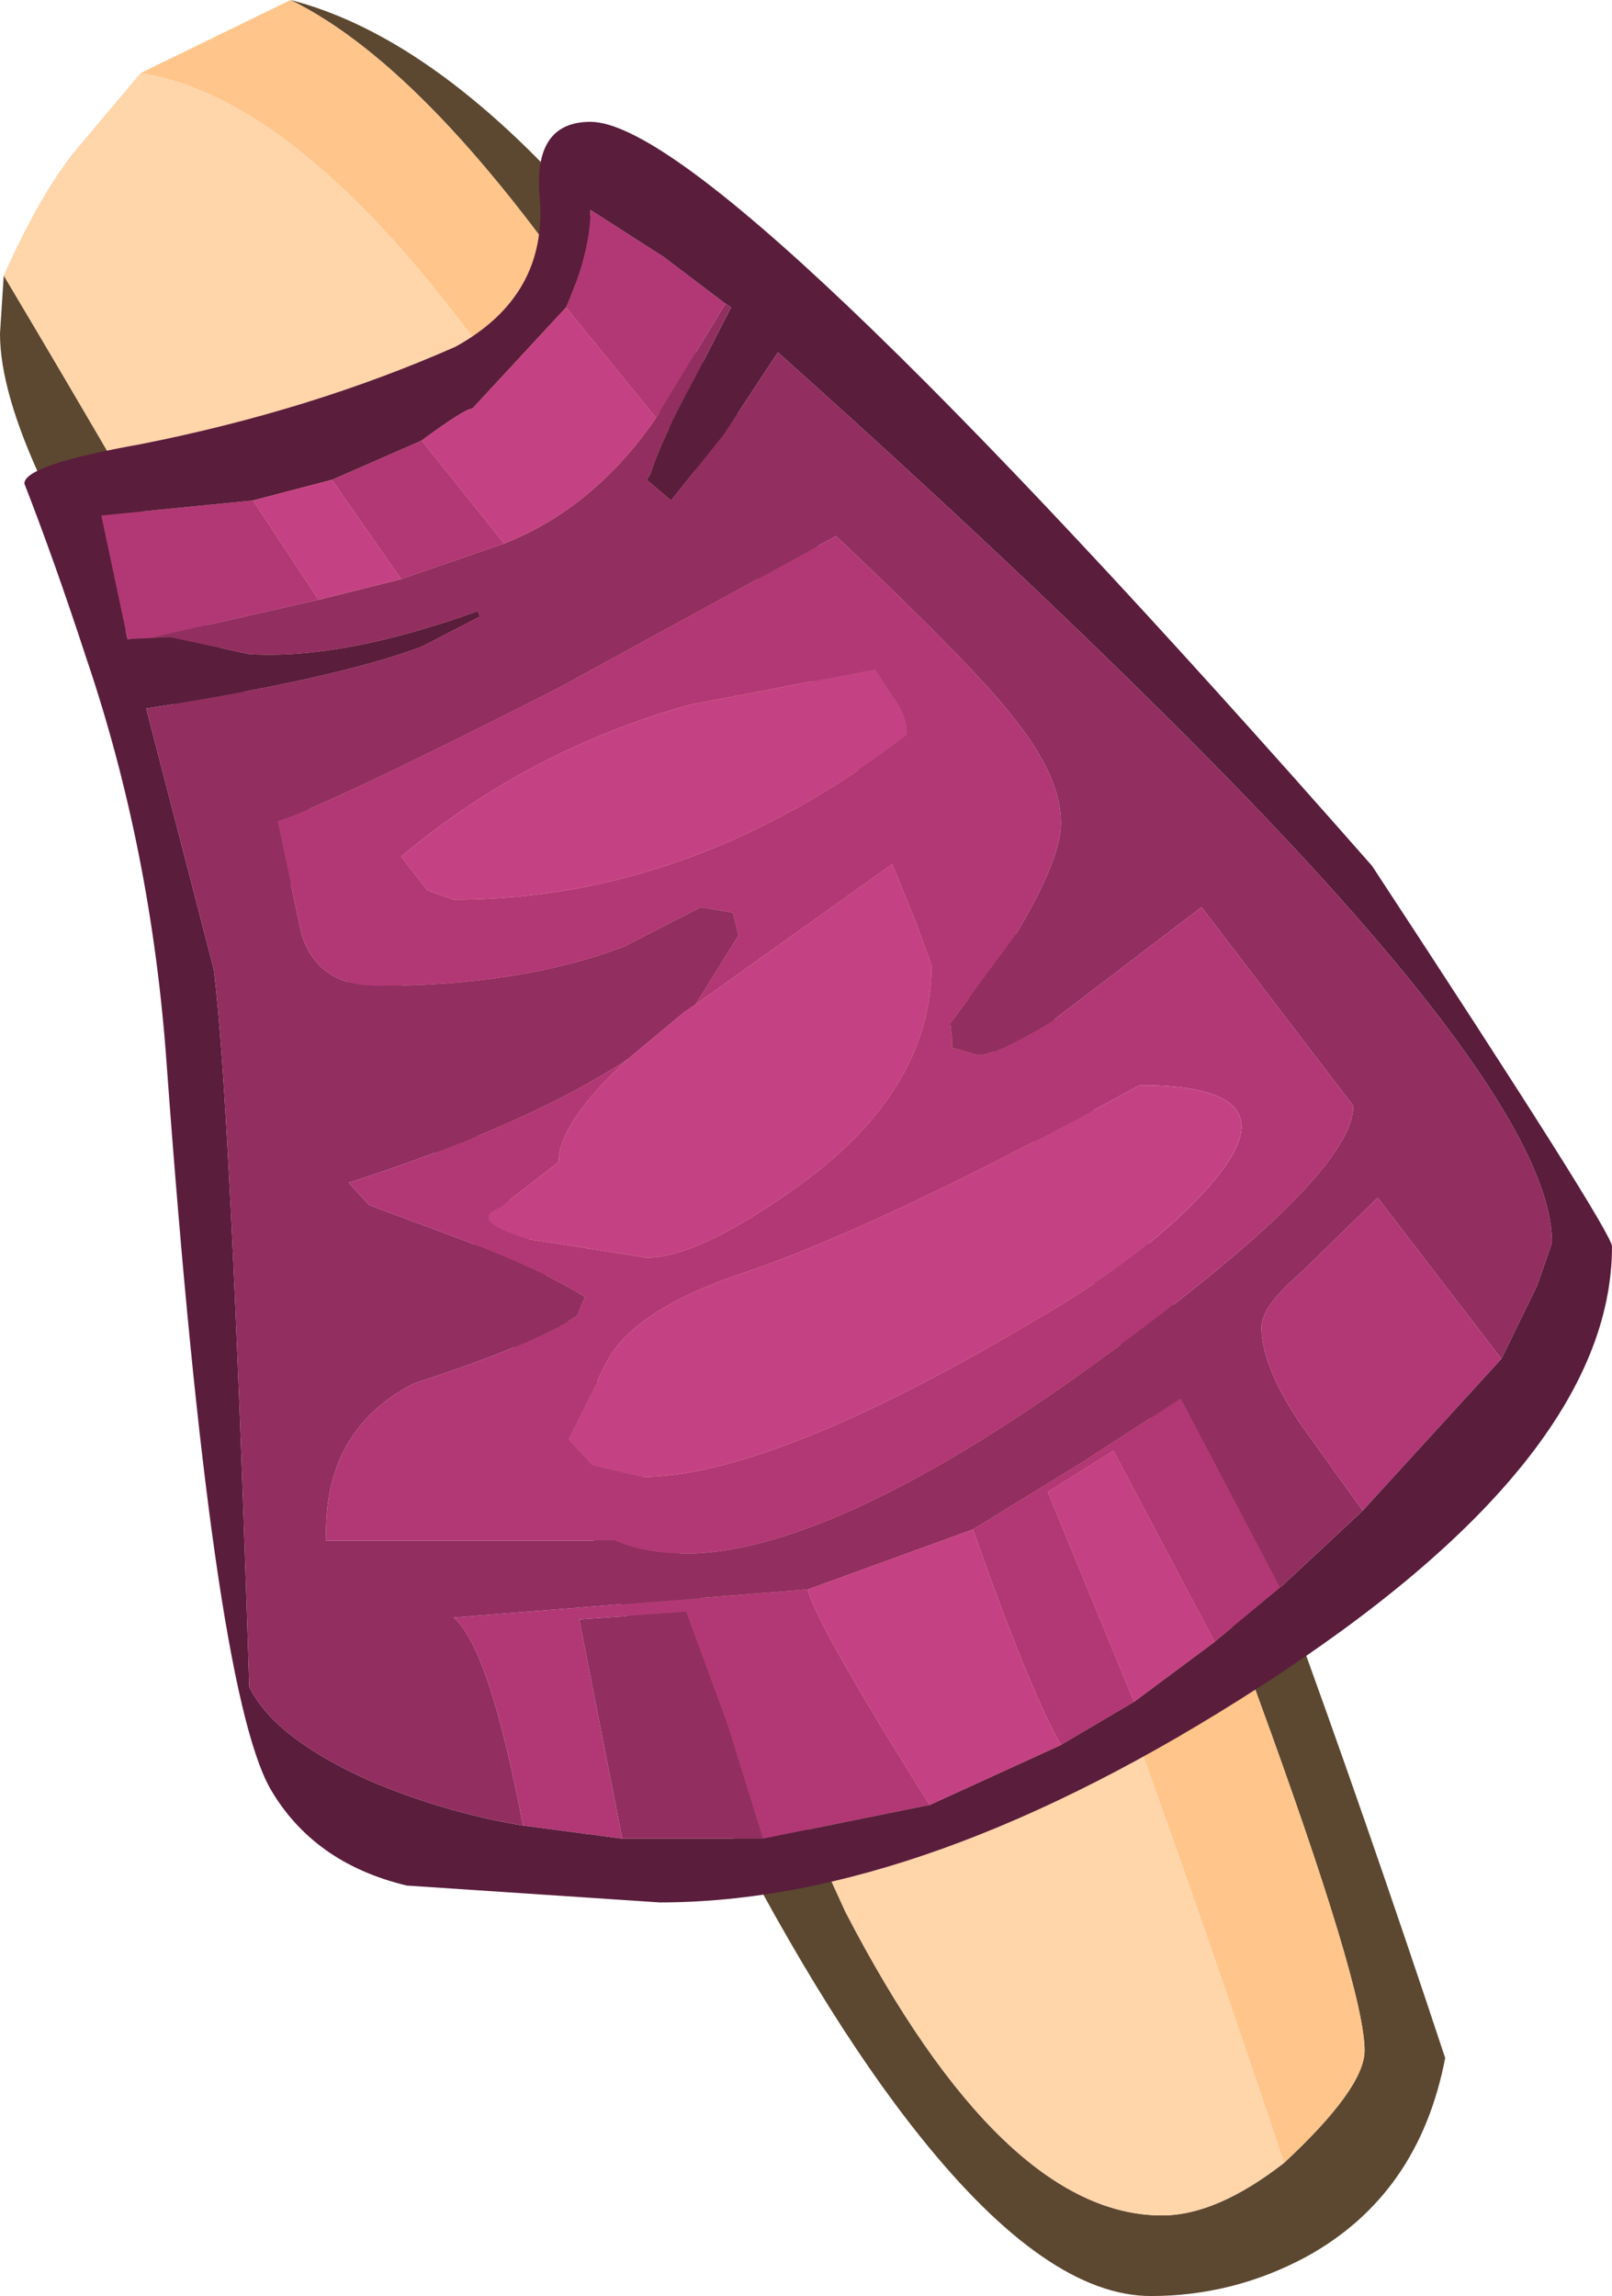 <?xml version="1.0" encoding="UTF-8" standalone="no"?>
<svg xmlns:ffdec="https://www.free-decompiler.com/flash" xmlns:xlink="http://www.w3.org/1999/xlink" ffdec:objectType="shape" height="61.25px" width="43.0px" xmlns="http://www.w3.org/2000/svg">
  <g transform="matrix(1.0, 0.0, 0.0, 1.0, 7.9, 10.0)">
    <path d="M26.35 47.7 Q28.5 45.7 28.5 44.7 28.5 43.05 25.65 35.25 22.55 26.75 18.55 17.95 7.4 -6.3 -0.15 -10.0 13.65 -6.45 30.65 44.9 29.95 48.55 26.95 50.2 25.0 51.25 22.8 51.25 20.05 51.25 16.65 47.0 11.2 40.2 4.8 23.3 2.5 17.25 -3.3 8.7 -7.9 2.0 -7.9 -1.1 L-7.8 -2.65 Q-0.8 9.1 2.75 16.15 8.45 27.35 14.65 41.0 18.85 49.1 23.1 49.1 24.55 49.1 26.35 47.7" fill="#5c4730" fill-rule="evenodd" stroke="none"/>
    <path d="M-4.15 -8.05 L-0.15 -10.0 Q7.4 -6.3 18.55 17.95 22.55 26.75 25.65 35.25 28.5 43.05 28.5 44.7 28.5 45.7 26.35 47.7 20.45 30.0 15.15 18.05 4.1 -6.75 -4.15 -8.05" fill="#ffc58a" fill-rule="evenodd" stroke="none"/>
    <path d="M-4.15 -8.05 Q4.1 -6.75 15.15 18.05 20.45 30.0 26.35 47.7 24.55 49.1 23.1 49.1 18.85 49.1 14.65 41.0 8.45 27.35 2.75 16.15 -0.8 9.1 -7.8 -2.65 -6.75 -5.0 -5.75 -6.15 L-4.15 -8.05" fill="#ffd5aa" fill-rule="evenodd" stroke="none"/>
    <path d="M32.15 26.25 L28.45 30.3 26.8 28.0 Q25.75 26.45 25.75 25.4 25.75 24.85 26.8 23.95 L28.85 21.95 32.15 26.25 M26.25 32.35 L24.5 33.8 21.8 28.7 20.05 29.8 22.35 35.4 20.4 36.55 Q19.55 35.05 18.05 30.8 L20.9 29.05 23.6 27.3 26.25 32.35 M16.9 38.15 L12.45 39.05 11.5 36.0 10.4 33.0 7.55 33.2 8.7 39.05 6.05 38.7 Q5.15 33.95 4.2 33.15 L13.65 32.4 Q13.85 33.3 16.9 38.15 M-3.35 7.0 L-4.5 7.05 -5.2 3.75 -1.15 3.35 0.6 6.0 -3.8 7.0 -3.35 7.0 M0.95 2.8 L3.35 1.75 5.55 4.5 2.8 5.45 0.95 2.8 M7.2 -1.8 Q7.85 -3.3 7.85 -4.4 L9.8 -3.15 11.45 -1.9 9.6 1.15 7.2 -1.8 M10.65 16.8 L11.8 14.95 11.65 14.35 10.8 14.2 8.75 15.25 Q6.0 16.3 2.15 16.3 0.6 16.3 0.15 14.95 L-0.5 11.9 Q0.7 11.55 7.0 8.35 L14.4 4.3 Q18.05 7.75 19.1 9.1 20.4 10.7 20.4 11.95 20.4 12.95 19.15 15.0 L17.45 17.3 17.5 17.75 17.5 17.95 18.2 18.15 Q18.65 18.15 20.15 17.25 L24.15 14.2 28.2 19.5 Q28.2 21.5 20.5 26.95 12.25 32.7 8.5 31.1 L0.8 31.1 Q0.7 28.15 3.15 26.9 6.25 25.9 7.5 25.1 L7.7 24.6 Q6.7 23.95 4.5 23.1 L1.95 22.15 1.4 21.55 Q6.2 20.0 8.85 18.25 7.0 19.95 7.0 21.0 L5.45 22.2 Q4.55 22.55 6.15 23.05 L9.35 23.55 Q10.75 23.55 13.45 21.6 16.95 19.05 16.95 15.75 L16.55 14.65 15.9 13.05 10.65 16.8 M22.5 18.95 Q15.65 22.7 11.95 23.95 8.95 24.95 8.25 26.4 L7.25 28.4 7.9 29.1 9.2 29.4 Q12.75 29.4 20.0 25.05 22.8 23.4 24.35 21.65 26.75 18.95 22.5 18.95 M15.9 8.55 L15.45 7.85 10.5 8.8 Q6.2 10.0 2.8 12.85 L3.5 13.75 4.2 14.0 Q10.6 14.0 16.3 9.6 16.3 9.05 15.9 8.55" fill="#b23875" fill-rule="evenodd" stroke="none"/>
    <path d="M6.5 -4.7 Q6.3 -6.75 7.85 -6.75 11.25 -6.75 28.7 13.1 35.1 22.85 35.1 23.25 35.1 28.95 25.7 35.0 16.8 40.75 9.7 40.75 L2.95 40.3 Q0.45 39.7 -0.7 37.7 -2.25 34.9 -3.45 18.45 -3.85 12.7 -5.6 7.55 -6.45 4.95 -7.25 2.9 -7.25 2.4 -4.15 1.85 0.4 0.95 4.25 -0.75 6.7 -2.1 6.5 -4.7 M32.15 26.25 L33.1 24.3 33.5 23.15 Q33.5 19.5 24.25 10.15 19.45 5.3 12.85 -0.6 L11.4 1.6 10.0 3.35 9.35 2.8 9.45 2.65 Q9.7 1.8 10.65 0.05 L11.6 -1.8 11.45 -1.9 9.8 -3.15 7.85 -4.4 Q7.85 -3.3 7.2 -1.8 L4.7 0.9 Q4.5 0.9 3.35 1.75 L0.95 2.8 -1.15 3.35 -5.2 3.75 -4.5 7.05 -3.35 7.0 -1.25 7.45 Q1.25 7.6 4.85 6.3 L4.9 6.45 3.35 7.25 Q1.1 8.1 -4.0 8.9 L-2.2 15.85 Q-1.75 19.35 -1.25 35.0 -0.6 36.35 1.95 37.5 3.95 38.35 6.05 38.7 L8.7 39.05 12.45 39.05 16.9 38.15 20.4 36.55 22.35 35.4 24.5 33.8 26.25 32.35 28.45 30.3 32.15 26.25" fill="#5a1d3c" fill-rule="evenodd" stroke="none"/>
    <path d="M11.45 -1.9 L11.6 -1.8 10.65 0.05 Q9.7 1.8 9.45 2.65 L9.35 2.8 10.0 3.35 11.4 1.6 12.85 -0.6 Q19.45 5.3 24.25 10.15 33.5 19.5 33.5 23.15 L33.1 24.3 32.15 26.25 28.85 21.95 26.8 23.95 Q25.75 24.85 25.75 25.4 25.75 26.45 26.8 28.0 L28.45 30.3 26.25 32.35 23.6 27.3 20.9 29.05 18.05 30.8 13.65 32.4 4.2 33.15 Q5.15 33.95 6.05 38.7 3.95 38.35 1.95 37.5 -0.6 36.35 -1.25 35.0 -1.75 19.35 -2.2 15.85 L-4.0 8.9 Q1.1 8.1 3.35 7.25 L4.9 6.45 4.85 6.3 Q1.25 7.6 -1.25 7.45 L-3.35 7.0 -3.8 7.0 0.6 6.0 2.8 5.45 5.55 4.5 Q7.95 3.55 9.6 1.15 L11.45 -1.9 M12.45 39.05 L8.7 39.05 7.55 33.2 10.4 33.0 11.5 36.0 12.45 39.05 M8.85 18.25 Q6.2 20.0 1.4 21.55 L1.95 22.15 4.5 23.1 Q6.7 23.95 7.7 24.6 L7.5 25.1 Q6.25 25.9 3.15 26.9 0.7 28.15 0.8 31.1 L8.5 31.1 Q12.25 32.7 20.5 26.95 28.2 21.5 28.2 19.5 L24.15 14.2 20.15 17.25 Q18.65 18.15 18.2 18.15 L17.5 17.95 17.5 17.75 17.45 17.3 19.15 15.0 Q20.4 12.95 20.4 11.95 20.4 10.7 19.1 9.1 18.05 7.75 14.4 4.3 L7.0 8.35 Q0.7 11.55 -0.5 11.9 L0.15 14.95 Q0.6 16.3 2.15 16.3 6.0 16.3 8.75 15.25 L10.8 14.2 11.65 14.35 11.8 14.95 10.65 16.8 10.35 17.0 8.85 18.25" fill="#922e60" fill-rule="evenodd" stroke="none"/>
    <path d="M24.5 33.8 L22.35 35.4 20.05 29.8 21.8 28.7 24.5 33.8 M20.4 36.55 L16.9 38.15 Q13.85 33.3 13.65 32.4 L18.05 30.8 Q19.55 35.05 20.4 36.55 M-1.15 3.35 L0.95 2.8 2.8 5.45 0.6 6.0 -1.15 3.35 M3.35 1.75 Q4.5 0.9 4.7 0.9 L7.2 -1.8 9.6 1.15 Q7.95 3.55 5.55 4.5 L3.35 1.75 M8.85 18.25 L10.35 17.0 10.65 16.8 15.9 13.05 16.55 14.65 16.95 15.75 Q16.95 19.05 13.45 21.6 10.75 23.55 9.35 23.55 L6.15 23.05 Q4.55 22.55 5.45 22.2 L7.0 21.0 Q7.0 19.95 8.85 18.25 M15.9 8.55 Q16.3 9.05 16.3 9.6 10.6 14.0 4.2 14.0 L3.5 13.75 2.8 12.85 Q6.2 10.0 10.5 8.8 L15.45 7.85 15.9 8.55 M22.5 18.95 Q26.75 18.95 24.35 21.65 22.8 23.4 20.0 25.05 12.75 29.4 9.2 29.4 L7.9 29.1 7.25 28.4 8.25 26.4 Q8.95 24.95 11.95 23.95 15.65 22.7 22.5 18.95" fill="#c44283" fill-rule="evenodd" stroke="none"/>
  </g>
</svg>
